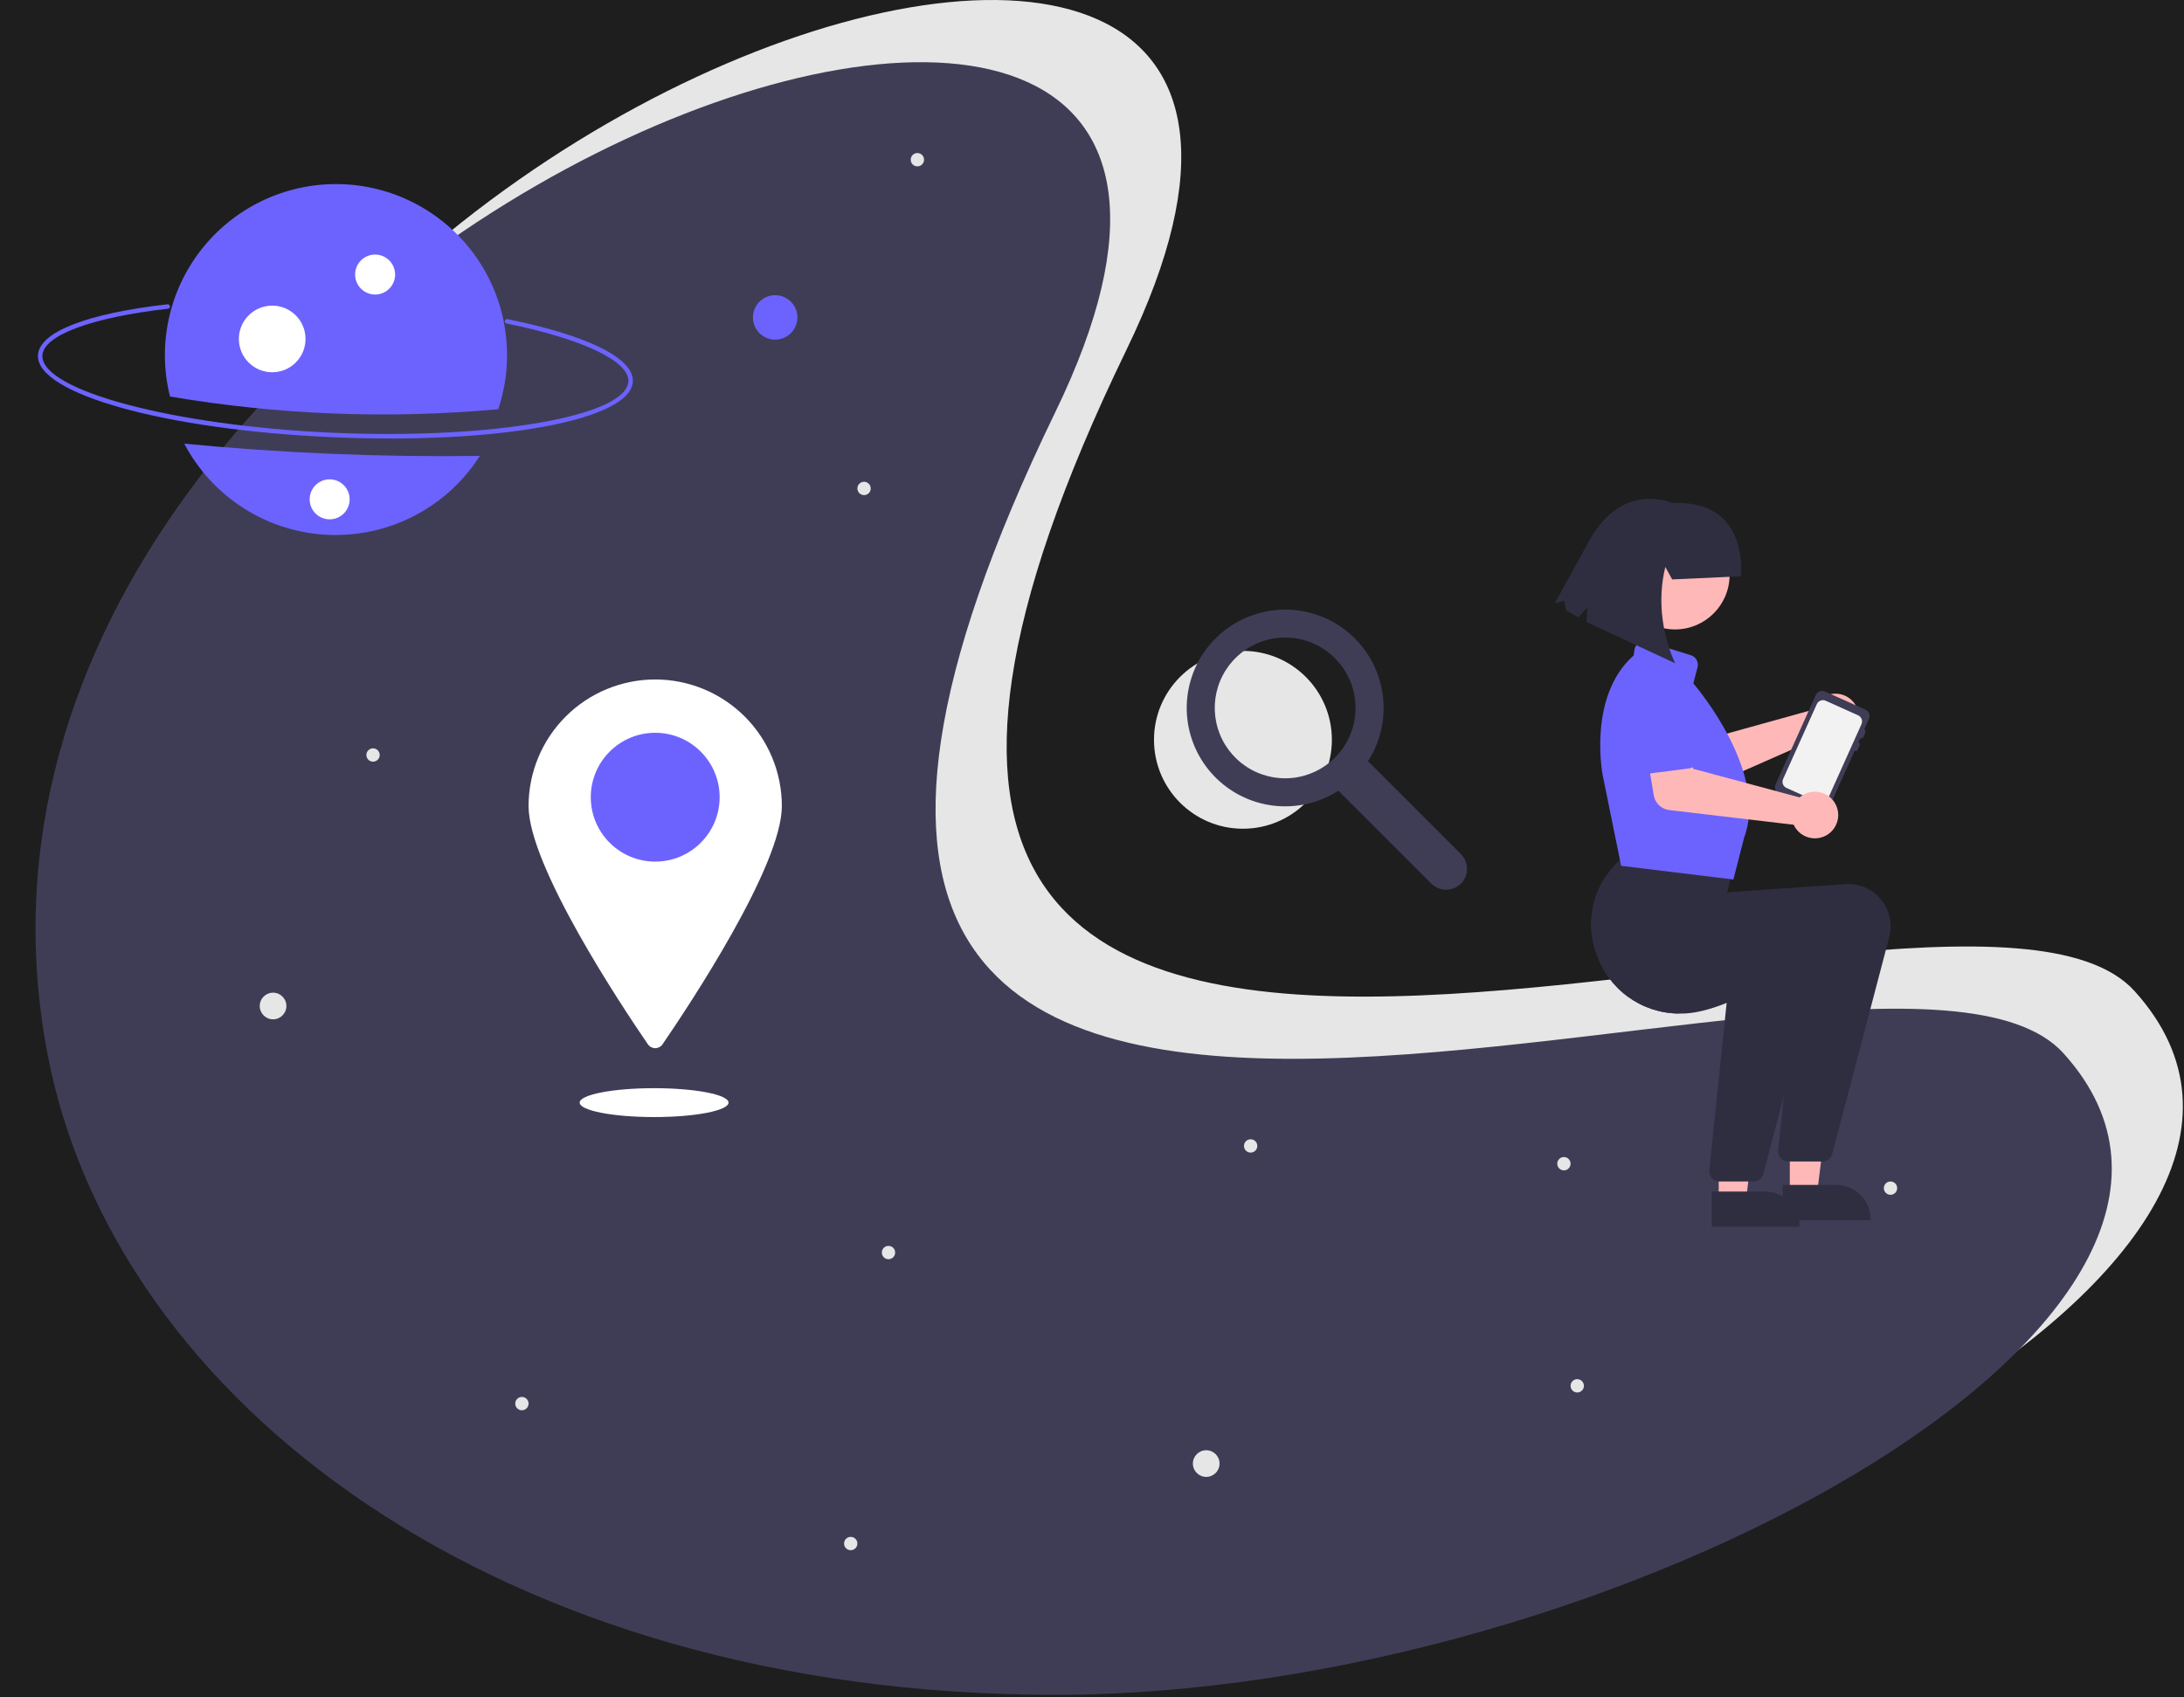 <svg width="983" height="764" viewBox="0 0 983 764" fill="none" xmlns="http://www.w3.org/2000/svg">
<rect width="983" height="764" fill="#1E1E1E"/>
<g id="undraw_location_search_re_ttoj 1" clip-path="url(#clip0_0_1)">
<path id="Vector" d="M559.433 373.091C581.541 373.091 599.463 355.169 599.463 333.061C599.463 310.953 581.541 293.031 559.433 293.031C537.325 293.031 519.403 310.953 519.403 333.061C519.403 355.169 537.325 373.091 559.433 373.091Z" fill="#E6E6E6"/>
<path id="Vector_2" d="M657.539 384.502L615.707 342.67C618.913 337.682 621.086 332.102 622.097 326.259C623.107 320.417 622.934 314.431 621.589 308.656C620.244 302.881 617.753 297.435 614.265 292.641C610.776 287.846 606.361 283.801 601.28 280.744C591.714 275.029 580.349 273.115 569.439 275.382C558.528 277.648 548.866 283.929 542.367 292.982C536.386 301.367 533.514 311.574 534.244 321.847C534.973 332.12 539.259 341.819 546.365 349.275C553.47 356.731 562.951 361.478 573.177 362.701C583.404 363.924 593.737 361.547 602.4 355.977L644.232 397.809C645.997 399.572 648.39 400.562 650.884 400.561C653.379 400.56 655.771 399.569 657.535 397.805C659.299 396.041 660.29 393.649 660.291 391.154C660.292 388.659 659.302 386.267 657.539 384.502ZM600.838 341.108C595.655 346.292 588.834 349.517 581.539 350.236C574.244 350.955 566.926 349.121 560.831 345.049C554.736 340.977 550.242 334.917 548.114 327.902C545.986 320.887 546.356 313.352 549.161 306.58C551.966 299.807 557.033 294.217 563.498 290.761C569.962 287.306 577.425 286.199 584.615 287.629C591.804 289.059 598.275 292.938 602.926 298.604C607.576 304.27 610.118 311.374 610.118 318.704C610.123 322.866 609.306 326.988 607.714 330.832C606.121 334.677 603.784 338.169 600.838 341.108Z" fill="#3F3D56"/>
<path id="Vector_3" d="M960.773 446.206C1067.75 564.514 757.636 735.014 507.053 735.014C256.471 735.014 83.107 602.907 53.334 446.206C-18.857 66.259 668.411 -175.233 507.053 157.398C271.855 642.246 876.524 353.035 960.773 446.206Z" fill="#E6E6E6"/>
<path id="Vector_4" d="M928.773 474.206C1035.75 592.514 725.636 763.014 475.053 763.014C224.471 763.014 51.107 630.907 21.334 474.206C-50.856 94.259 636.411 -147.233 475.053 185.398C239.855 670.246 844.523 381.035 928.773 474.206Z" fill="#3F3D56"/>
<path id="Vector_5" d="M149.594 196.825C74.526 193.52 16.323 177.327 17.087 159.961C17.546 149.549 38.791 141.177 75.374 136.991C75.505 136.976 75.638 136.986 75.765 137.021C75.892 137.057 76.01 137.117 76.114 137.199C76.217 137.281 76.304 137.382 76.368 137.497C76.432 137.613 76.473 137.739 76.488 137.87C76.503 138.002 76.492 138.134 76.455 138.261C76.419 138.388 76.358 138.506 76.275 138.609C76.193 138.712 76.091 138.798 75.975 138.861C75.859 138.924 75.732 138.964 75.601 138.978C41.14 142.921 19.484 150.995 19.085 160.049C18.394 175.753 78.2 191.68 149.682 194.827C221.164 197.975 282.138 187.366 282.83 171.662C283.23 162.57 262.233 152.596 228.032 145.633C227.903 145.607 227.78 145.556 227.671 145.483C227.562 145.41 227.468 145.315 227.395 145.206C227.323 145.096 227.272 144.973 227.247 144.844C227.222 144.715 227.222 144.582 227.249 144.453C227.275 144.324 227.326 144.202 227.4 144.093C227.474 143.984 227.568 143.89 227.678 143.818C227.788 143.745 227.911 143.695 228.04 143.671C228.169 143.646 228.302 143.647 228.431 143.673C264.732 151.064 285.288 161.297 284.828 171.75C284.063 189.116 224.661 200.131 149.594 196.825Z" fill="#6C63FF"/>
<path id="Vector_6" d="M82.923 199.734C89.203 211.663 98.505 221.735 109.9 228.94C121.294 236.145 134.381 240.232 147.851 240.791C161.321 241.35 174.702 238.362 186.654 232.126C198.607 225.889 208.712 216.624 215.959 205.256C171.546 205.854 127.133 204.011 82.923 199.734Z" fill="#6C63FF"/>
<path id="Vector_7" d="M224.263 184.221C228.042 172.884 229.131 160.824 227.443 148.994C225.756 137.164 221.338 125.89 214.54 116.063C207.741 106.235 198.749 98.125 188.274 92.374C177.8 86.624 166.13 83.389 154.189 82.928C142.249 82.467 130.365 84.792 119.478 89.718C108.591 94.644 98.999 102.036 91.463 111.31C83.927 120.583 78.653 131.484 76.058 143.148C73.464 154.813 73.619 166.921 76.513 178.515C125.309 186.798 174.973 188.716 224.263 184.221Z" fill="#6C63FF"/>
<path id="Vector_8" d="M168.834 132.601C173.804 132.601 177.834 128.571 177.834 123.601C177.834 118.63 173.804 114.601 168.834 114.601C163.863 114.601 159.834 118.63 159.834 123.601C159.834 128.571 163.863 132.601 168.834 132.601Z" fill="white"/>
<path id="Vector_9" d="M122.513 167.591C130.798 167.591 137.513 160.876 137.513 152.591C137.513 144.307 130.798 137.591 122.513 137.591C114.229 137.591 107.513 144.307 107.513 152.591C107.513 160.876 114.229 167.591 122.513 167.591Z" fill="white"/>
<path id="Vector_10" d="M348.905 152.898C354.427 152.898 358.905 148.421 358.905 142.898C358.905 137.375 354.427 132.898 348.905 132.898C343.382 132.898 338.905 137.375 338.905 142.898C338.905 148.421 343.382 152.898 348.905 152.898Z" fill="#6C63FF"/>
<g id="dots">
<path id="dot-12" d="M122.905 458.898C126.219 458.898 128.905 456.212 128.905 452.898C128.905 449.584 126.219 446.898 122.905 446.898C119.591 446.898 116.905 449.584 116.905 452.898C116.905 456.212 119.591 458.898 122.905 458.898Z" fill="#E6E6E6"/>
<path id="dot-11" d="M542.905 664.898C546.219 664.898 548.905 662.212 548.905 658.898C548.905 655.584 546.219 652.898 542.905 652.898C539.591 652.898 536.905 655.584 536.905 658.898C536.905 662.212 539.591 664.898 542.905 664.898Z" fill="#E6E6E6"/>
<path id="dot-10" d="M167.905 342.898C169.562 342.898 170.905 341.555 170.905 339.898C170.905 338.241 169.562 336.898 167.905 336.898C166.248 336.898 164.905 338.241 164.905 339.898C164.905 341.555 166.248 342.898 167.905 342.898Z" fill="#E6E6E6"/>
<path id="dot-09" d="M399.905 566.898C401.562 566.898 402.905 565.555 402.905 563.898C402.905 562.241 401.562 560.898 399.905 560.898C398.248 560.898 396.905 562.241 396.905 563.898C396.905 565.555 398.248 566.898 399.905 566.898Z" fill="#E6E6E6"/>
<path id="dot-08" d="M850.905 537.898C852.562 537.898 853.905 536.555 853.905 534.898C853.905 533.241 852.562 531.898 850.905 531.898C849.248 531.898 847.905 533.241 847.905 534.898C847.905 536.555 849.248 537.898 850.905 537.898Z" fill="#E6E6E6"/>
<path id="dot-07" d="M709.905 626.898C711.562 626.898 712.905 625.555 712.905 623.898C712.905 622.241 711.562 620.898 709.905 620.898C708.248 620.898 706.905 622.241 706.905 623.898C706.905 625.555 708.248 626.898 709.905 626.898Z" fill="#E6E6E6"/>
<path id="dot-06" d="M562.905 518.898C564.562 518.898 565.905 517.555 565.905 515.898C565.905 514.241 564.562 512.898 562.905 512.898C561.248 512.898 559.905 514.241 559.905 515.898C559.905 517.555 561.248 518.898 562.905 518.898Z" fill="#E6E6E6"/>
<path id="dot-05" d="M388.905 222.898C390.562 222.898 391.905 221.555 391.905 219.898C391.905 218.241 390.562 216.898 388.905 216.898C387.248 216.898 385.905 218.241 385.905 219.898C385.905 221.555 387.248 222.898 388.905 222.898Z" fill="#E6E6E6"/>
<path id="dot-04" d="M412.905 74.898C414.562 74.898 415.905 73.555 415.905 71.898C415.905 70.241 414.562 68.898 412.905 68.898C411.248 68.898 409.905 70.241 409.905 71.898C409.905 73.555 411.248 74.898 412.905 74.898Z" fill="#E6E6E6"/>
<path id="dot-03" d="M382.905 697.898C384.562 697.898 385.905 696.555 385.905 694.898C385.905 693.241 384.562 691.898 382.905 691.898C381.248 691.898 379.905 693.241 379.905 694.898C379.905 696.555 381.248 697.898 382.905 697.898Z" fill="#E6E6E6"/>
<path id="dot-02" d="M234.905 634.898C236.562 634.898 237.905 633.555 237.905 631.898C237.905 630.241 236.562 628.898 234.905 628.898C233.248 628.898 231.905 630.241 231.905 631.898C231.905 633.555 233.248 634.898 234.905 634.898Z" fill="#E6E6E6"/>
<path id="dot-01" d="M703.905 526.898C705.562 526.898 706.905 525.555 706.905 523.898C706.905 522.241 705.562 520.898 703.905 520.898C702.248 520.898 700.905 522.241 700.905 523.898C700.905 525.555 702.248 526.898 703.905 526.898Z" fill="#E6E6E6"/>
</g>
<path id="Vector_11" d="M148.374 233.799C153.344 233.799 157.374 229.769 157.374 224.799C157.374 219.828 153.344 215.799 148.374 215.799C143.403 215.799 139.374 219.828 139.374 224.799C139.374 229.769 143.403 233.799 148.374 233.799Z" fill="white"/>
<g id="location-pin">
<path id="Vector_12" d="M351.905 362.898C351.905 389.779 310.345 452.414 298.2 470.145C297.834 470.681 297.342 471.119 296.768 471.422C296.194 471.725 295.554 471.884 294.905 471.884C294.256 471.884 293.616 471.725 293.042 471.422C292.468 471.119 291.976 470.681 291.609 470.145C279.464 452.414 237.905 389.779 237.905 362.898C237.905 355.413 239.379 348.001 242.244 341.085C245.108 334.17 249.307 327.886 254.6 322.593C259.893 317.3 266.176 313.102 273.092 310.237C280.007 307.373 287.419 305.898 294.905 305.898C302.39 305.898 309.802 307.373 316.718 310.237C323.633 313.102 329.917 317.3 335.21 322.593C340.503 327.886 344.701 334.17 347.566 341.085C350.43 348.001 351.905 355.413 351.905 362.898Z" fill="white"/>
<path id="Vector_13" d="M294.905 387.898C310.921 387.898 323.905 374.914 323.905 358.898C323.905 342.882 310.921 329.898 294.905 329.898C278.889 329.898 265.905 342.882 265.905 358.898C265.905 374.914 278.889 387.898 294.905 387.898Z" fill="#6C63FF"/>
</g>
<path id="Vector_14" d="M294.405 502.898C312.906 502.898 327.905 499.988 327.905 496.398C327.905 492.808 312.906 489.898 294.405 489.898C275.903 489.898 260.905 492.808 260.905 496.398C260.905 499.988 275.903 502.898 294.405 502.898Z" fill="white"/>
<path id="Vector_15" d="M816.853 317.92C816.6 318.411 816.385 318.922 816.212 319.448L768.429 332.725L759.818 324.298L745.403 335.631L759.197 352.03C760.311 353.355 761.825 354.283 763.512 354.674C765.198 355.065 766.966 354.899 768.549 354.199L820.166 331.415C821.917 332.63 823.997 333.284 826.128 333.288C828.26 333.293 830.343 332.649 832.099 331.441C833.855 330.233 835.203 328.519 835.961 326.527C836.72 324.535 836.854 322.359 836.346 320.289C835.838 318.219 834.711 316.352 833.116 314.938C831.522 313.523 829.534 312.628 827.418 312.371C825.302 312.114 823.158 312.507 821.27 313.498C819.383 314.489 817.843 316.031 816.853 317.92Z" fill="#FFB8B8"/>
<path id="Vector_16" d="M766.746 333.503L748.81 347.463C748.3 347.86 747.71 348.142 747.081 348.291C746.451 348.44 745.797 348.451 745.163 348.324C744.529 348.197 743.93 347.935 743.406 347.556C742.883 347.176 742.447 346.688 742.129 346.125L730.982 326.398C728.964 323.776 728.069 320.46 728.492 317.178C728.915 313.897 730.622 310.917 733.239 308.892C735.856 306.867 739.17 305.963 742.453 306.378C745.735 306.792 748.72 308.492 750.751 311.104L767.089 326.698C767.557 327.144 767.923 327.686 768.162 328.287C768.402 328.888 768.508 329.533 768.476 330.179C768.443 330.825 768.272 331.456 767.973 332.03C767.675 332.603 767.256 333.106 766.746 333.503Z" fill="#6C63FF"/>
<path id="Vector_17" d="M821.435 311.317L839.623 319.5C840.385 319.842 840.979 320.474 841.276 321.254C841.572 322.035 841.546 322.902 841.203 323.663L839.05 328.45C839.303 328.565 839.501 328.775 839.599 329.035C839.698 329.295 839.69 329.584 839.576 329.838L838.715 331.752C838.6 332.006 838.39 332.203 838.13 332.302C837.869 332.4 837.581 332.392 837.327 332.279L836.466 334.193C836.719 334.308 836.916 334.519 837.015 334.779C837.114 335.039 837.105 335.327 836.992 335.581L836.131 337.496C836.016 337.749 835.805 337.947 835.545 338.045C835.285 338.144 834.997 338.136 834.743 338.023L823.115 363.869C822.772 364.63 822.141 365.225 821.36 365.521C820.579 365.817 819.712 365.791 818.951 365.448L800.763 357.266C800.001 356.923 799.407 356.292 799.11 355.511C798.814 354.73 798.84 353.863 799.183 353.102L817.271 312.897C817.614 312.135 818.245 311.541 819.026 311.244C819.807 310.948 820.674 310.974 821.435 311.317Z" fill="#3F3D56"/>
<path id="book" d="M804.065 354.719L818.656 361.29C819.387 361.617 820.218 361.641 820.967 361.358C821.716 361.075 822.323 360.507 822.655 359.778L829.394 344.789L831.735 339.593L837.833 326.031C838.159 325.301 838.183 324.472 837.9 323.725C837.617 322.978 837.05 322.373 836.322 322.042L831.735 319.974L821.721 315.471C820.99 315.145 820.159 315.122 819.411 315.407C818.664 315.692 818.06 316.263 817.732 316.993L811.833 330.104L805.115 345.03L802.554 350.73C802.227 351.46 802.202 352.289 802.485 353.037C802.769 353.784 803.337 354.389 804.065 354.719Z" fill="#F2F2F2"/>
<path id="Vector_18" d="M773.577 540.443L785.837 540.442L791.67 493.154L773.575 493.155L773.577 540.443Z" fill="#FFB8B8"/>
<path id="Vector_19" d="M770.45 536.44L794.594 536.439C796.615 536.439 798.616 536.837 800.483 537.61C802.35 538.384 804.046 539.517 805.475 540.946C806.904 542.374 808.037 544.071 808.81 545.937C809.584 547.804 809.982 549.805 809.982 551.826V552.326L770.451 552.327L770.45 536.44Z" fill="#2F2E41"/>
<path id="Vector_20" d="M805.577 537.443L817.837 537.442L823.67 490.154L805.575 490.155L805.577 537.443Z" fill="#FFB8B8"/>
<path id="Vector_21" d="M802.45 533.44L826.594 533.439C828.615 533.439 830.616 533.837 832.483 534.61C834.35 535.384 836.046 536.517 837.475 537.946C838.904 539.374 840.037 541.071 840.81 542.937C841.584 544.804 841.982 546.805 841.982 548.826V549.326L802.451 549.327L802.45 533.44Z" fill="#2F2E41"/>
<path id="Vector_22" d="M718.585 429.478C721.197 437.221 726.152 443.96 732.762 448.764C739.373 453.567 747.314 456.196 755.485 456.288L756.105 456.298C762.435 456.478 769.865 454.438 777.155 451.508C791.555 445.718 805.385 436.448 809.055 433.898L802.835 493.688L800.315 517.928C800.251 518.555 800.32 519.189 800.516 519.788C800.712 520.387 801.031 520.938 801.453 521.406C801.875 521.875 802.391 522.249 802.966 522.506C803.542 522.763 804.165 522.897 804.795 522.898H820.325C821.321 522.899 822.289 522.569 823.078 521.961C823.866 521.354 824.432 520.501 824.685 519.538L850.325 421.888C851.094 418.965 851.156 415.901 850.505 412.95C849.855 409.998 848.511 407.244 846.585 404.915C844.659 402.587 842.205 400.75 839.428 399.557C836.651 398.365 833.63 397.851 830.615 398.058L777.355 401.708L781.075 386.828L733.535 383.668L733.395 383.768C732.255 384.598 731.145 385.468 730.085 386.378C727.435 388.62 725.085 391.194 723.095 394.038C719.534 399.141 717.264 405.031 716.479 411.203C715.693 417.376 716.416 423.646 718.585 429.478Z" fill="#2F2E41"/>
<path id="Vector_23" d="M718.585 429.478C721.197 437.221 726.152 443.96 732.762 448.764C739.373 453.567 747.314 456.196 755.485 456.288C763.299 452.334 770.839 447.86 778.055 442.898L777.155 451.508L769.315 526.928C769.251 527.555 769.32 528.189 769.516 528.788C769.712 529.387 770.031 529.938 770.453 530.406C770.875 530.875 771.391 531.249 771.966 531.506C772.542 531.763 773.165 531.897 773.795 531.898H789.325C790.321 531.899 791.289 531.569 792.078 530.961C792.866 530.354 793.432 529.501 793.685 528.538L802.835 493.688L819.325 430.888C820.094 427.965 820.156 424.901 819.505 421.95C818.855 418.998 817.511 416.244 815.585 413.915C813.659 411.587 811.205 409.75 808.428 408.557C805.651 407.365 802.63 406.851 799.615 407.058L746.355 410.708L750.075 395.828L723.095 394.038C719.534 399.141 717.264 405.031 716.479 411.203C715.693 417.376 716.416 423.646 718.585 429.478Z" fill="#2F2E41"/>
<path id="Vector_24" d="M730.017 389.828L729.659 389.785L721.364 349C721.293 348.646 714.512 313.467 735.301 295.075L735.663 292.558C735.756 291.914 735.987 291.298 736.341 290.752C736.695 290.206 737.163 289.743 737.713 289.395C738.263 289.047 738.882 288.823 739.527 288.738C740.172 288.652 740.828 288.708 741.45 288.901L761.035 294.975C762.143 295.317 763.077 296.074 763.64 297.089C764.202 298.103 764.351 299.296 764.054 300.417L762.15 307.659C764.79 310.759 795.864 348.171 785.04 376.994L780.192 395.946L730.017 389.828Z" fill="#6C63FF"/>
<path id="Vector_25" d="M811.338 357.997C810.869 358.292 810.425 358.623 810.008 358.987L762.111 346.129L758.98 334.495L740.804 336.926L744.346 358.061C744.632 359.768 745.465 361.336 746.718 362.531C747.972 363.725 749.578 364.48 751.298 364.683L807.33 371.302C808.22 373.239 809.678 374.859 811.512 375.947C813.345 377.034 815.466 377.538 817.593 377.391C819.719 377.244 821.751 376.453 823.417 375.123C825.082 373.793 826.304 371.988 826.919 369.947C827.534 367.906 827.513 365.726 826.858 363.697C826.204 361.668 824.948 359.887 823.256 358.59C821.565 357.292 819.518 356.541 817.389 356.435C815.26 356.329 813.149 356.874 811.338 357.997Z" fill="#FFB8B8"/>
<path id="Vector_26" d="M760.266 345.944L737.724 348.847C737.083 348.93 736.431 348.873 735.814 348.681C735.196 348.489 734.627 348.166 734.146 347.735C733.664 347.303 733.281 346.773 733.023 346.18C732.765 345.587 732.638 344.945 732.65 344.299L733.08 321.644C732.676 318.36 733.59 315.05 735.623 312.44C737.656 309.829 740.641 308.131 743.924 307.718C747.207 307.305 750.519 308.21 753.135 310.236C755.751 312.262 757.457 315.242 757.879 318.524L764.021 340.258C764.197 340.88 764.237 341.533 764.137 342.172C764.038 342.811 763.802 343.421 763.445 343.961C763.089 344.5 762.621 344.957 762.072 345.299C761.523 345.641 760.907 345.861 760.266 345.944Z" fill="#6C63FF"/>
<path id="Vector_27" d="M753.921 283.365C767.485 283.365 778.482 272.368 778.482 258.804C778.482 245.239 767.485 234.243 753.921 234.243C740.356 234.243 729.36 245.239 729.36 258.804C729.36 272.368 740.356 283.365 753.921 283.365Z" fill="#FFB8B8"/>
<path id="Vector_28" d="M752.628 260.855L749.553 255.255C743.729 278.987 754.017 298.628 754.017 298.628L714.085 280.027L714.465 273.428L710.514 277.912L704.836 274.783L704.086 270.502L699.801 271.564L715.444 243.176C730.627 216.163 752.699 226.477 752.699 226.477C787.815 224.807 783.526 259.452 783.526 259.452L752.628 260.855Z" fill="#2F2E41"/>
<path id="Vector_29" d="M477.524 700.55C483.187 696.92 476.3 676.074 462.142 653.989C447.984 631.904 431.916 616.943 426.253 620.573C420.591 624.203 427.477 645.05 441.635 667.135C455.793 689.22 471.861 704.181 477.524 700.55Z" fill="#3F3D56"/>
</g>
<defs>
<clipPath id="clip0_0_1">
<rect width="982.487" height="763.014" fill="white"/>
</clipPath>
</defs>
</svg>
